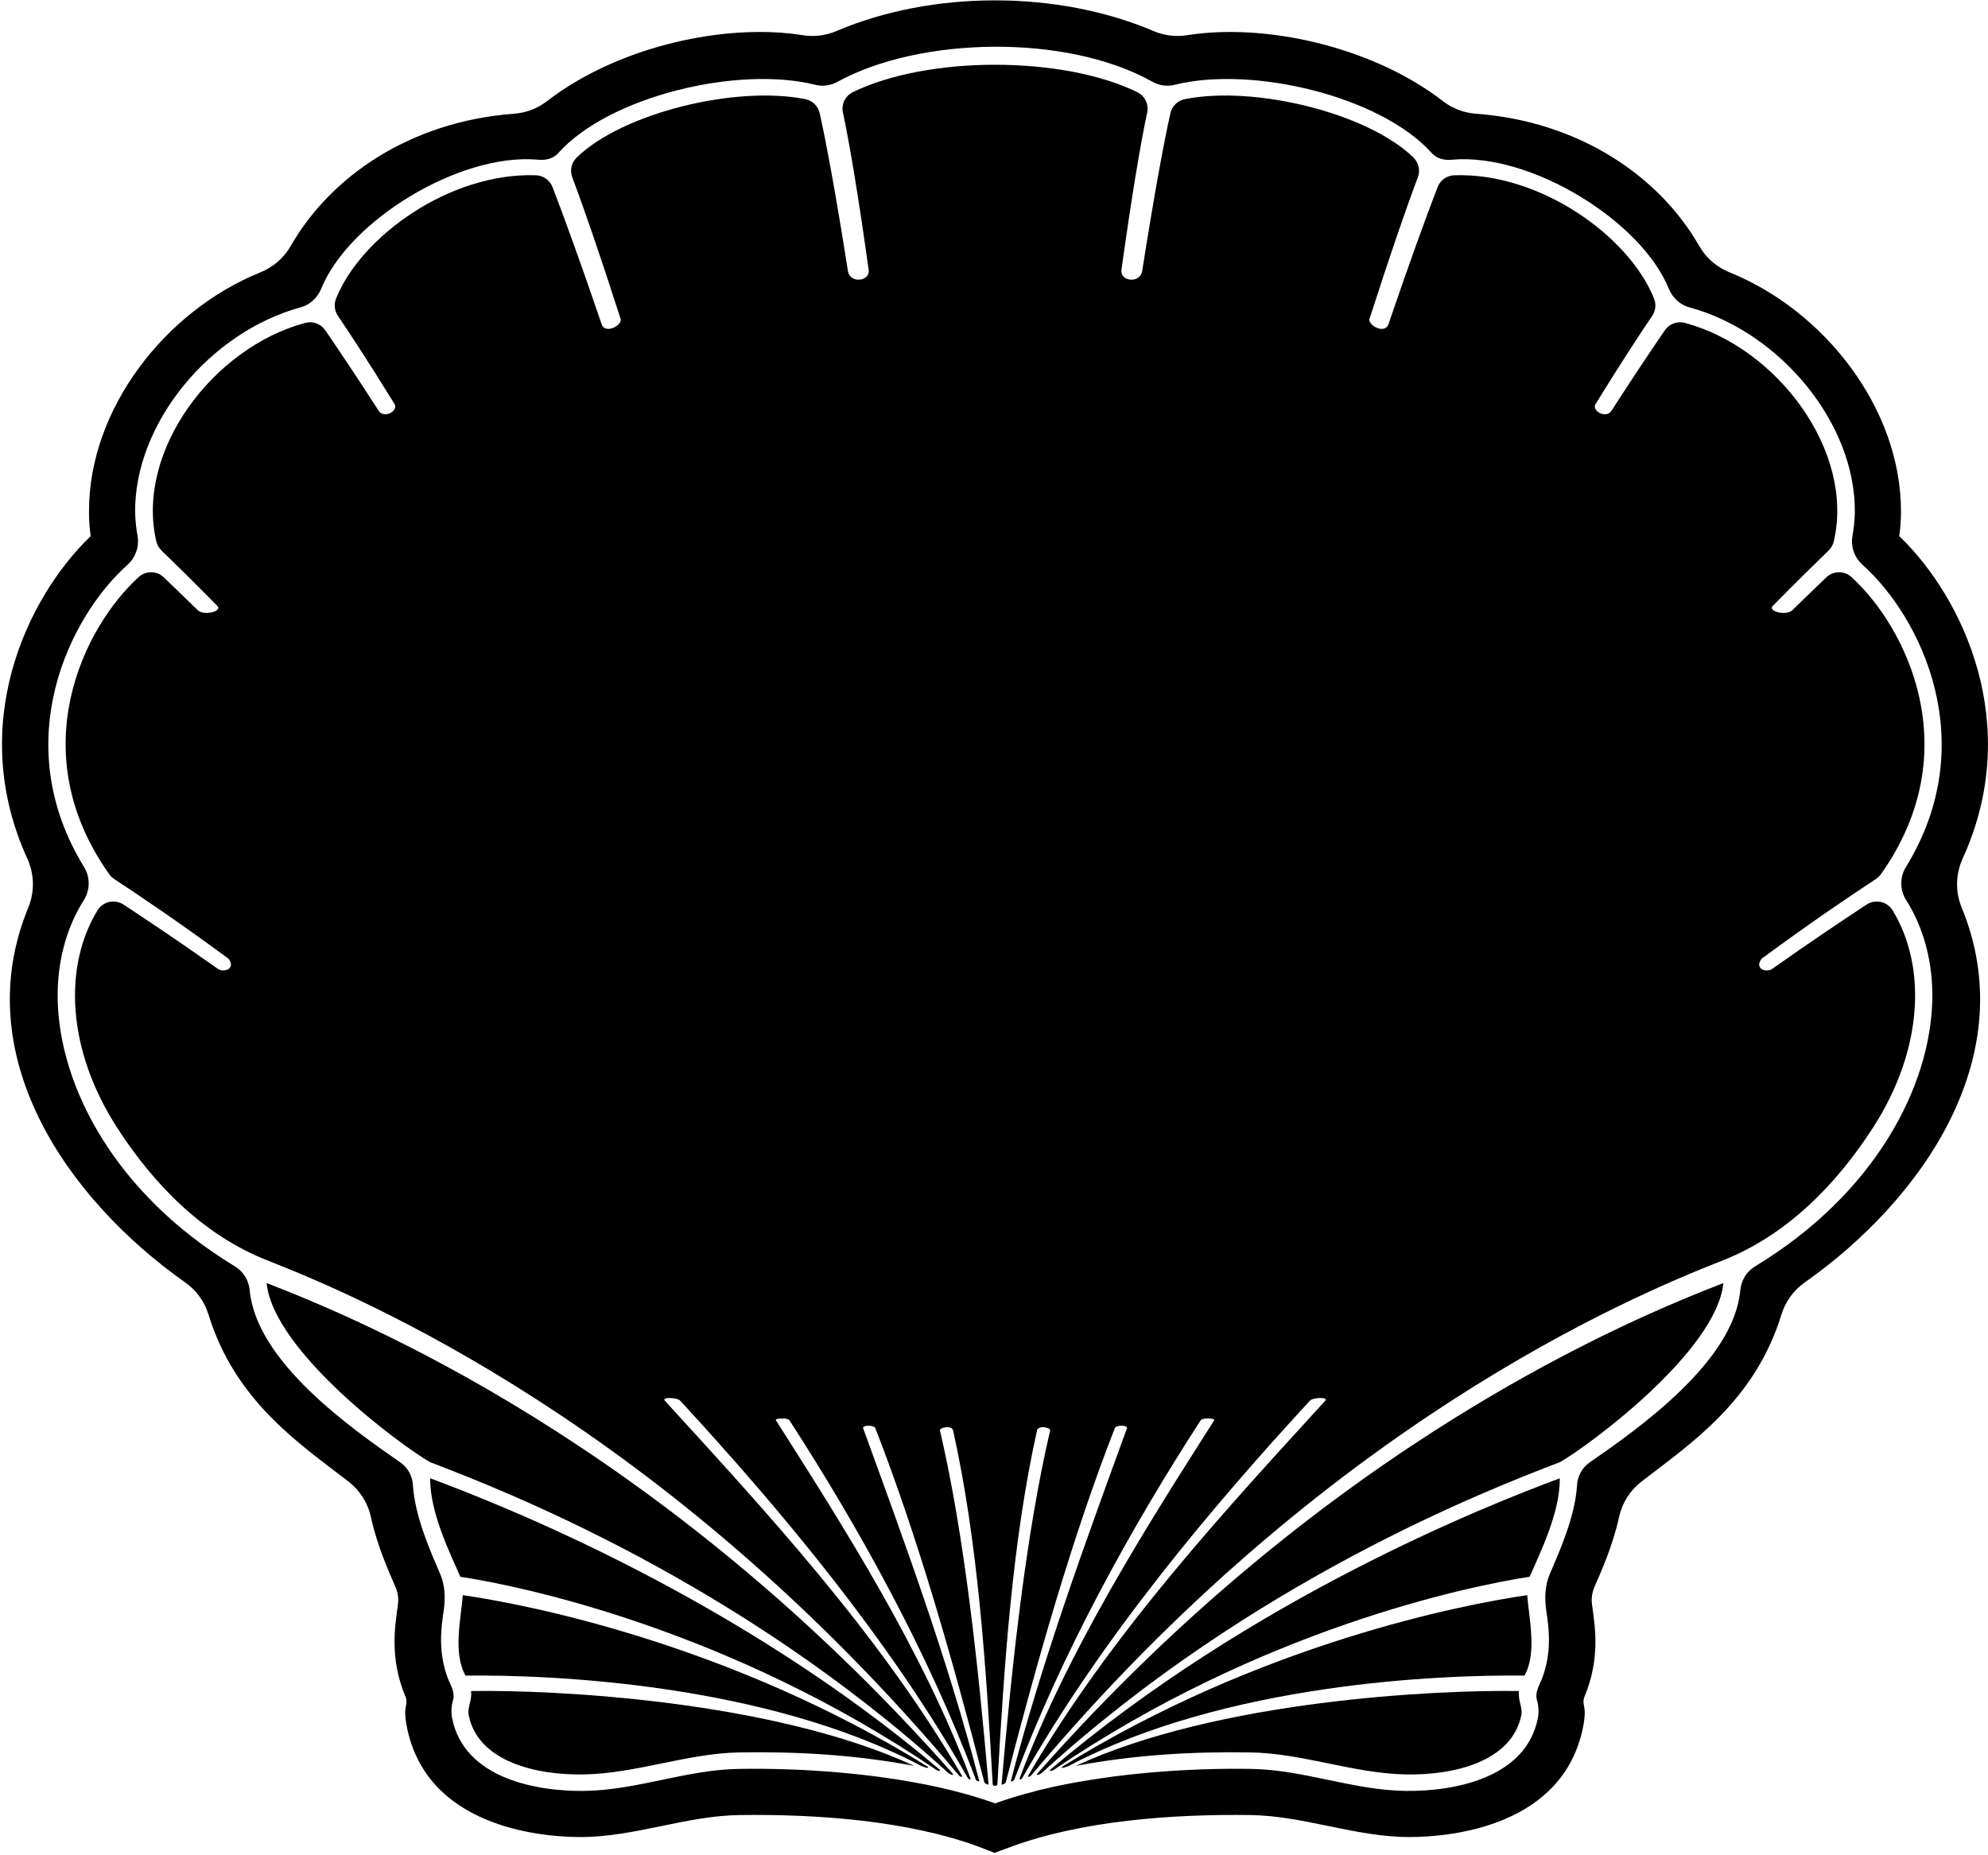 <?xml version="1.0" encoding="UTF-8"?>
<svg xmlns="http://www.w3.org/2000/svg" xmlns:xlink="http://www.w3.org/1999/xlink" width="508pt" height="474pt" viewBox="0 0 508 474" version="1.1">
<g id="surface1">
<path style=" stroke:none;fill-rule:nonzero;fill:rgb(0%,0%,0%);fill-opacity:1;" d="M 501.504 219.453 C 517.098 185.359 501.723 152.777 485.328 137.012 C 485.582 135.188 485.723 133.363 485.754 131.539 L 485.754 130.551 C 485.754 104.539 466.34 79.438 441.945 69.598 C 438.676 68.277 435.941 65.902 434.195 62.84 C 424.043 45.094 403.625 31.023 377.137 29.062 C 374.074 28.84 371.148 27.727 368.715 25.84 C 350.289 11.645 322.828 5.859 303.324 9.004 C 300.414 9.461 297.43 9.082 294.727 7.922 C 270.27 -2.516 238.234 -2.516 213.773 7.922 C 211.07 9.082 208.086 9.461 205.176 9.004 C 185.672 5.859 158.211 11.645 139.785 25.84 C 137.352 27.727 134.426 28.84 131.363 29.062 C 104.875 31.023 84.457 45.094 74.301 62.84 C 72.559 65.902 69.824 68.277 66.555 69.598 C 42.156 79.438 22.746 104.539 22.746 130.551 L 22.746 131.539 C 22.777 133.363 22.918 135.188 23.168 137.012 C 6.773 152.777 -8.598 185.359 6.996 219.453 C 8.789 223.414 8.883 227.926 7.23 231.934 C -8.234 269.48 16.727 306.152 47.359 327.766 C 50.191 329.762 52.266 332.637 53.285 335.953 C 60.094 358.117 76.613 369.023 89.047 378.629 C 91.984 380.906 93.996 384.098 94.785 387.727 C 96.387 395.07 99.391 401.719 100.992 405.395 C 101.621 406.828 101.906 408.414 101.699 409.969 C 100.992 415.297 99.406 423.629 103.664 433.734 C 104.184 434.961 103.539 436.281 103.539 437.555 C 103.539 438.797 103.711 440.039 103.949 441.25 C 108.914 466.555 137.273 469.477 148.367 469.477 C 162.141 469.477 175.328 464.023 189.078 463.852 C 209.043 463.598 232.133 465.281 250.305 472.023 L 254.125 473.516 L 258.195 472.023 C 276.367 465.281 299.457 463.598 319.422 463.852 C 333.172 464.023 346.359 469.477 360.133 469.477 C 371.227 469.477 399.586 466.555 404.551 441.25 C 404.785 440.039 404.961 438.797 404.961 437.555 C 404.961 436.281 404.316 434.961 404.836 433.734 C 409.094 423.629 407.508 415.297 406.801 409.969 C 406.594 408.414 406.879 406.828 407.508 405.395 C 409.109 401.719 412.113 395.07 413.715 387.727 C 414.504 384.098 416.516 380.906 419.453 378.629 C 431.887 369.023 448.406 358.117 455.215 335.953 C 456.234 332.637 458.309 329.762 461.141 327.766 C 491.773 306.152 516.734 269.48 501.27 231.934 C 499.617 227.926 499.711 223.414 501.504 219.453 Z M 487.055 229.984 C 491.648 237.203 493.949 246.094 493.77 255.406 C 493.328 277.723 479.098 305.074 448.512 323.617 C 446.301 324.961 444.977 327.141 444.711 329.656 C 443.117 347.945 418.723 365.062 406.258 373.703 C 404.312 375.047 403.074 377.227 402.984 379.66 C 402.457 387.797 398.301 396.941 396.004 402.312 C 394.766 405.25 394.676 408.438 395.117 411.539 C 395.824 416.156 396.621 422.363 393.969 429.16 C 393.262 430.84 392.199 432.598 392.73 434.445 C 393.172 435.957 393.262 437.465 392.996 438.977 C 389.992 454.664 371.074 457.852 359.141 457.684 C 345.793 457.516 332.973 452.23 319.625 452.062 C 303.449 451.812 285.238 453.156 268.973 456.68 C 264.023 457.77 258.984 459.195 254.301 460.871 C 249.613 459.195 244.488 457.77 239.535 456.68 C 223.27 453.156 205.062 451.812 188.883 452.062 C 175.535 452.23 162.719 457.516 149.371 457.684 C 137.438 457.852 118.52 454.664 115.512 438.977 C 115.246 437.465 115.336 435.957 115.777 434.445 C 116.309 432.598 115.246 430.84 114.539 429.16 C 111.891 422.363 112.684 416.156 113.391 411.539 C 113.832 408.438 113.746 405.25 112.508 402.312 C 110.211 396.941 106.055 387.797 105.523 379.66 C 105.438 377.227 104.199 375.047 102.254 373.703 C 89.789 365.062 65.391 347.945 63.801 329.656 C 63.535 327.141 62.207 324.961 60 323.617 C 29.414 305.074 15.18 277.723 14.738 255.406 C 14.562 246.094 16.859 237.203 21.457 229.984 C 23.047 227.469 23.047 224.195 21.547 221.68 C 1.832 189.715 17.742 157.582 32.594 144.328 C 34.629 142.48 35.602 139.797 35.16 137.027 C 34.805 135.184 34.629 133.254 34.539 131.32 C 34.098 108.336 53.633 84.844 76.793 78.551 C 79.094 77.965 81.039 76.199 82.012 73.938 C 88.992 56.484 117.281 39.117 137.262 40.797 C 139.203 41.047 141.324 40.629 142.652 39.117 C 155.645 24.605 188.531 16.719 208.332 21.668 C 210.277 22.172 212.309 21.836 213.988 20.914 C 234.852 9.418 272.422 8.496 294.52 20.914 C 296.199 21.836 298.234 22.172 300.18 21.668 C 319.98 16.719 352.863 24.605 365.859 39.117 C 367.184 40.629 369.305 41.047 371.25 40.797 C 391.23 39.117 419.516 56.484 426.5 73.938 C 427.473 76.199 429.418 77.965 431.715 78.551 C 454.875 84.844 474.41 108.336 473.969 131.32 C 473.883 133.254 473.703 135.184 473.352 137.027 C 472.91 139.797 473.883 142.48 475.914 144.328 C 490.766 157.582 506.676 189.715 486.965 221.68 C 485.461 224.195 485.461 227.469 487.055 229.984 "/>
<path style=" stroke:none;fill-rule:nonzero;fill:rgb(0%,0%,0%);fill-opacity:1;" d="M 479.367 224.633 C 479.855 224.312 480.281 223.906 480.621 223.426 C 503.074 191.785 486.914 160 473.094 147.465 C 471.266 145.809 468.48 145.836 466.684 147.551 C 464.266 149.879 461.348 152.672 458.02 155.93 C 456.441 157.469 451.652 156.234 452.996 154.852 C 458.918 148.832 463.766 144.078 467.285 140.676 C 467.934 140.035 468.391 139.234 468.598 138.348 C 473.961 115.316 454.16 88.836 430.527 82.512 C 428.594 82.004 426.547 82.758 425.414 84.414 C 422.379 88.867 417.691 95.785 411.77 104.992 C 410.414 107.102 406.641 104.992 407.719 103.262 C 414.629 92.051 419.195 85.156 422.199 80.711 C 423.07 79.414 423.246 77.77 422.672 76.316 C 416.277 60.352 393.5 44.023 371.59 44.793 C 369.703 44.867 368.039 46.043 367.359 47.805 C 364.621 54.871 360.258 66.82 354.777 82.918 C 353.746 85.594 349.211 82.918 350.004 81.336 C 355.367 64.629 359.641 52.34 362.309 45.316 C 362.969 43.559 362.527 41.594 361.188 40.27 C 349.637 28.973 320.758 21.762 302.766 25.336 C 300.941 25.699 299.496 27.098 299.082 28.914 C 297.258 37.07 294.766 50.828 291.863 69.293 C 291.363 72.48 286.219 71.996 286.559 69.004 C 289.121 50.625 291.391 36.926 293.145 28.77 C 293.602 26.66 292.555 24.508 290.609 23.551 C 271.516 14.215 237.023 14.215 217.93 23.551 C 215.984 24.508 214.938 26.66 215.395 28.77 C 217.148 36.926 219.414 50.625 221.98 69.004 C 222.32 71.996 217.176 72.48 216.676 69.293 C 213.773 50.828 211.281 37.07 209.457 28.914 C 209.043 27.098 207.602 25.699 205.773 25.336 C 187.781 21.762 158.902 28.973 147.352 40.27 C 146.012 41.594 145.57 43.559 146.23 45.316 C 148.898 52.34 153.172 64.629 158.535 81.336 C 159.332 82.918 154.793 85.594 153.762 82.918 C 148.281 66.82 143.922 54.871 141.18 47.805 C 140.5 46.043 138.836 44.867 136.949 44.793 C 115.039 44.023 92.262 60.352 85.867 76.316 C 85.293 77.77 85.469 79.414 86.34 80.711 C 89.344 85.156 93.91 92.051 100.82 103.262 C 101.898 104.992 98.125 107.102 96.77 104.992 C 90.848 95.785 86.16 88.867 83.125 84.414 C 81.992 82.758 79.945 82.004 78.016 82.512 C 54.379 88.836 34.578 115.316 39.941 138.348 C 40.148 139.234 40.605 140.035 41.254 140.676 C 44.773 144.078 49.621 148.832 55.543 154.852 C 56.887 156.234 52.098 157.469 50.52 155.93 C 47.191 152.672 44.273 149.879 41.855 147.551 C 40.059 145.836 37.273 145.809 35.445 147.465 C 21.625 160 5.465 191.785 27.918 223.426 C 28.258 223.906 28.684 224.312 29.172 224.633 C 35.168 228.59 45.363 235.395 58.402 245.02 C 60.348 247.594 57.18 248.668 55.66 247.594 C 45.688 240.527 37.273 234.941 31.543 231.16 C 29.316 229.707 26.297 230.379 24.91 232.66 C 16.203 246.938 17 268.227 30.012 288.32 C 39.453 302.906 52.039 315.719 68.406 322.145 C 91.922 331.379 169.883 364.109 244.938 453.621 C 245.512 454.32 245.98 454.09 245.805 453.812 C 224.797 417.562 194.883 385.34 169.895 357.973 C 168.938 356.984 173.047 357.102 173.828 357.973 C 199.113 385.426 226.902 418.492 247.25 454.293 C 247.484 454.816 248.133 454.859 248 454.496 C 235.609 421.559 215.496 390.051 198.258 362.945 C 197.992 362.422 201.309 362.277 201.723 362.961 C 219.551 390.516 237.141 422.301 249.371 454.859 C 249.594 455.18 250.312 455.383 250.227 455.137 C 242.152 423.914 230.852 393.277 220.566 365.012 C 220.227 364.141 223.512 364.141 223.688 365.023 C 234.562 392.898 243.492 424.367 251.535 455.496 C 251.668 455.875 252.746 456.27 252.598 455.918 C 249.988 425.895 246.469 392.434 240.191 365.562 C 240.059 364.836 243.137 364.125 243.551 365.562 C 249.902 394.238 251.922 425.223 253.672 456.023 C 253.73 456.254 253.996 456.387 254.277 456.387 C 254.559 456.387 254.809 456.254 254.867 456.023 C 256.621 425.223 258.641 394.238 264.988 365.562 C 265.402 364.125 268.48 364.836 268.348 365.562 C 262.07 392.434 258.551 425.895 255.941 455.918 C 255.797 456.27 256.871 455.875 257.004 455.496 C 265.047 424.367 273.977 392.898 284.852 365.023 C 285.027 364.141 288.312 364.141 287.973 365.012 C 277.688 393.277 266.387 423.914 258.312 455.137 C 258.227 455.383 258.949 455.18 259.168 454.859 C 271.398 422.301 288.988 390.516 306.82 362.961 C 307.23 362.277 310.547 362.422 310.281 362.945 C 293.043 390.051 272.93 421.559 260.539 454.496 C 260.406 454.859 261.055 454.816 261.289 454.293 C 281.637 418.492 309.426 385.426 334.711 357.973 C 335.492 357.102 339.602 356.984 338.645 357.973 C 313.656 385.34 283.746 417.562 262.734 453.812 C 262.559 454.09 263.027 454.32 263.605 453.621 C 338.66 364.109 416.617 331.379 440.133 322.145 C 456.504 315.719 469.086 302.906 478.527 288.32 C 491.539 268.227 492.336 246.938 483.629 232.66 C 482.242 230.379 479.223 229.707 476.996 231.16 C 471.266 234.941 462.852 240.527 452.879 247.594 C 451.359 248.668 448.191 247.594 450.137 245.02 C 463.176 235.395 473.371 228.59 479.367 224.633 "/>
<path style=" stroke:none;fill-rule:nonzero;fill:rgb(0%,0%,0%);fill-opacity:1;" d="M 68.125 327.895 C 69.895 345.344 102.336 369.34 109.938 373.703 C 110.023 373.703 110.113 373.785 110.203 373.785 C 127.883 380.582 188.258 403.82 242.184 452.984 C 242.977 453.656 243.859 453.824 243.422 453.238 C 168.457 368.332 91.195 336.871 68.125 327.895 "/>
<path style=" stroke:none;fill-rule:nonzero;fill:rgb(0%,0%,0%);fill-opacity:1;" d="M 265.09 453.238 C 264.648 453.824 265.531 453.656 266.328 452.984 C 320.25 403.82 380.625 380.582 398.305 373.785 C 398.395 373.785 398.48 373.703 398.57 373.703 C 406.172 369.34 438.617 345.344 440.383 327.895 C 417.312 336.871 340.051 368.332 265.09 453.238 "/>
<path style=" stroke:none;fill-rule:nonzero;fill:rgb(0%,0%,0%);fill-opacity:1;" d="M 109.941 377.793 C 109.766 386.52 115.246 397.426 117.633 402.965 C 133.723 405.398 186.586 416.555 239.094 452.211 C 239.711 452.715 240.598 452.633 240.066 452.211 C 188.266 408.25 128.594 384.758 109.941 377.793 "/>
<path style=" stroke:none;fill-rule:nonzero;fill:rgb(0%,0%,0%);fill-opacity:1;" d="M 269.414 452.211 C 321.926 416.555 374.785 405.398 390.875 402.965 C 393.262 397.426 398.742 386.52 398.566 377.793 C 379.914 384.758 320.246 408.25 268.441 452.211 C 267.914 452.633 268.797 452.715 269.414 452.211 "/>
<path style=" stroke:none;fill-rule:nonzero;fill:rgb(0%,0%,0%);fill-opacity:1;" d="M 271.359 451.543 C 271.094 452.129 272.508 451.543 273.129 451.289 C 313.262 430.148 367.98 427.965 389.551 428.219 C 392.82 422.43 390.699 413.703 390.258 407.664 C 374.344 409.93 322.102 419.996 271.359 451.543 "/>
<path style=" stroke:none;fill-rule:nonzero;fill:rgb(0%,0%,0%);fill-opacity:1;" d="M 118.254 407.664 C 117.809 413.703 115.688 422.43 118.961 428.219 C 140.527 427.965 195.246 430.148 235.379 451.289 C 236 451.543 237.414 452.129 237.148 451.543 C 186.406 419.996 134.164 409.93 118.254 407.664 "/>
<path style=" stroke:none;fill-rule:nonzero;fill:rgb(0%,0%,0%);fill-opacity:1;" d="M 388.137 432.16 C 367.008 431.824 311.141 434.512 274.895 451.289 C 290.012 448.438 305.039 447.598 319.625 447.852 C 332.973 448.102 345.879 453.219 359.227 453.473 C 371.34 453.723 386.367 450.281 388.754 438.285 C 389.105 436.273 387.871 434.68 388.137 432.16 "/>
<path style=" stroke:none;fill-rule:nonzero;fill:rgb(0%,0%,0%);fill-opacity:1;" d="M 120.375 432.16 C 120.641 434.68 119.402 436.273 119.754 438.285 C 122.141 450.281 137.172 453.723 149.281 453.473 C 162.629 453.219 175.535 448.102 188.883 447.852 C 203.469 447.598 218.496 448.438 233.613 451.289 C 197.367 434.512 141.5 431.824 120.375 432.16 "/>
</g>
</svg>
